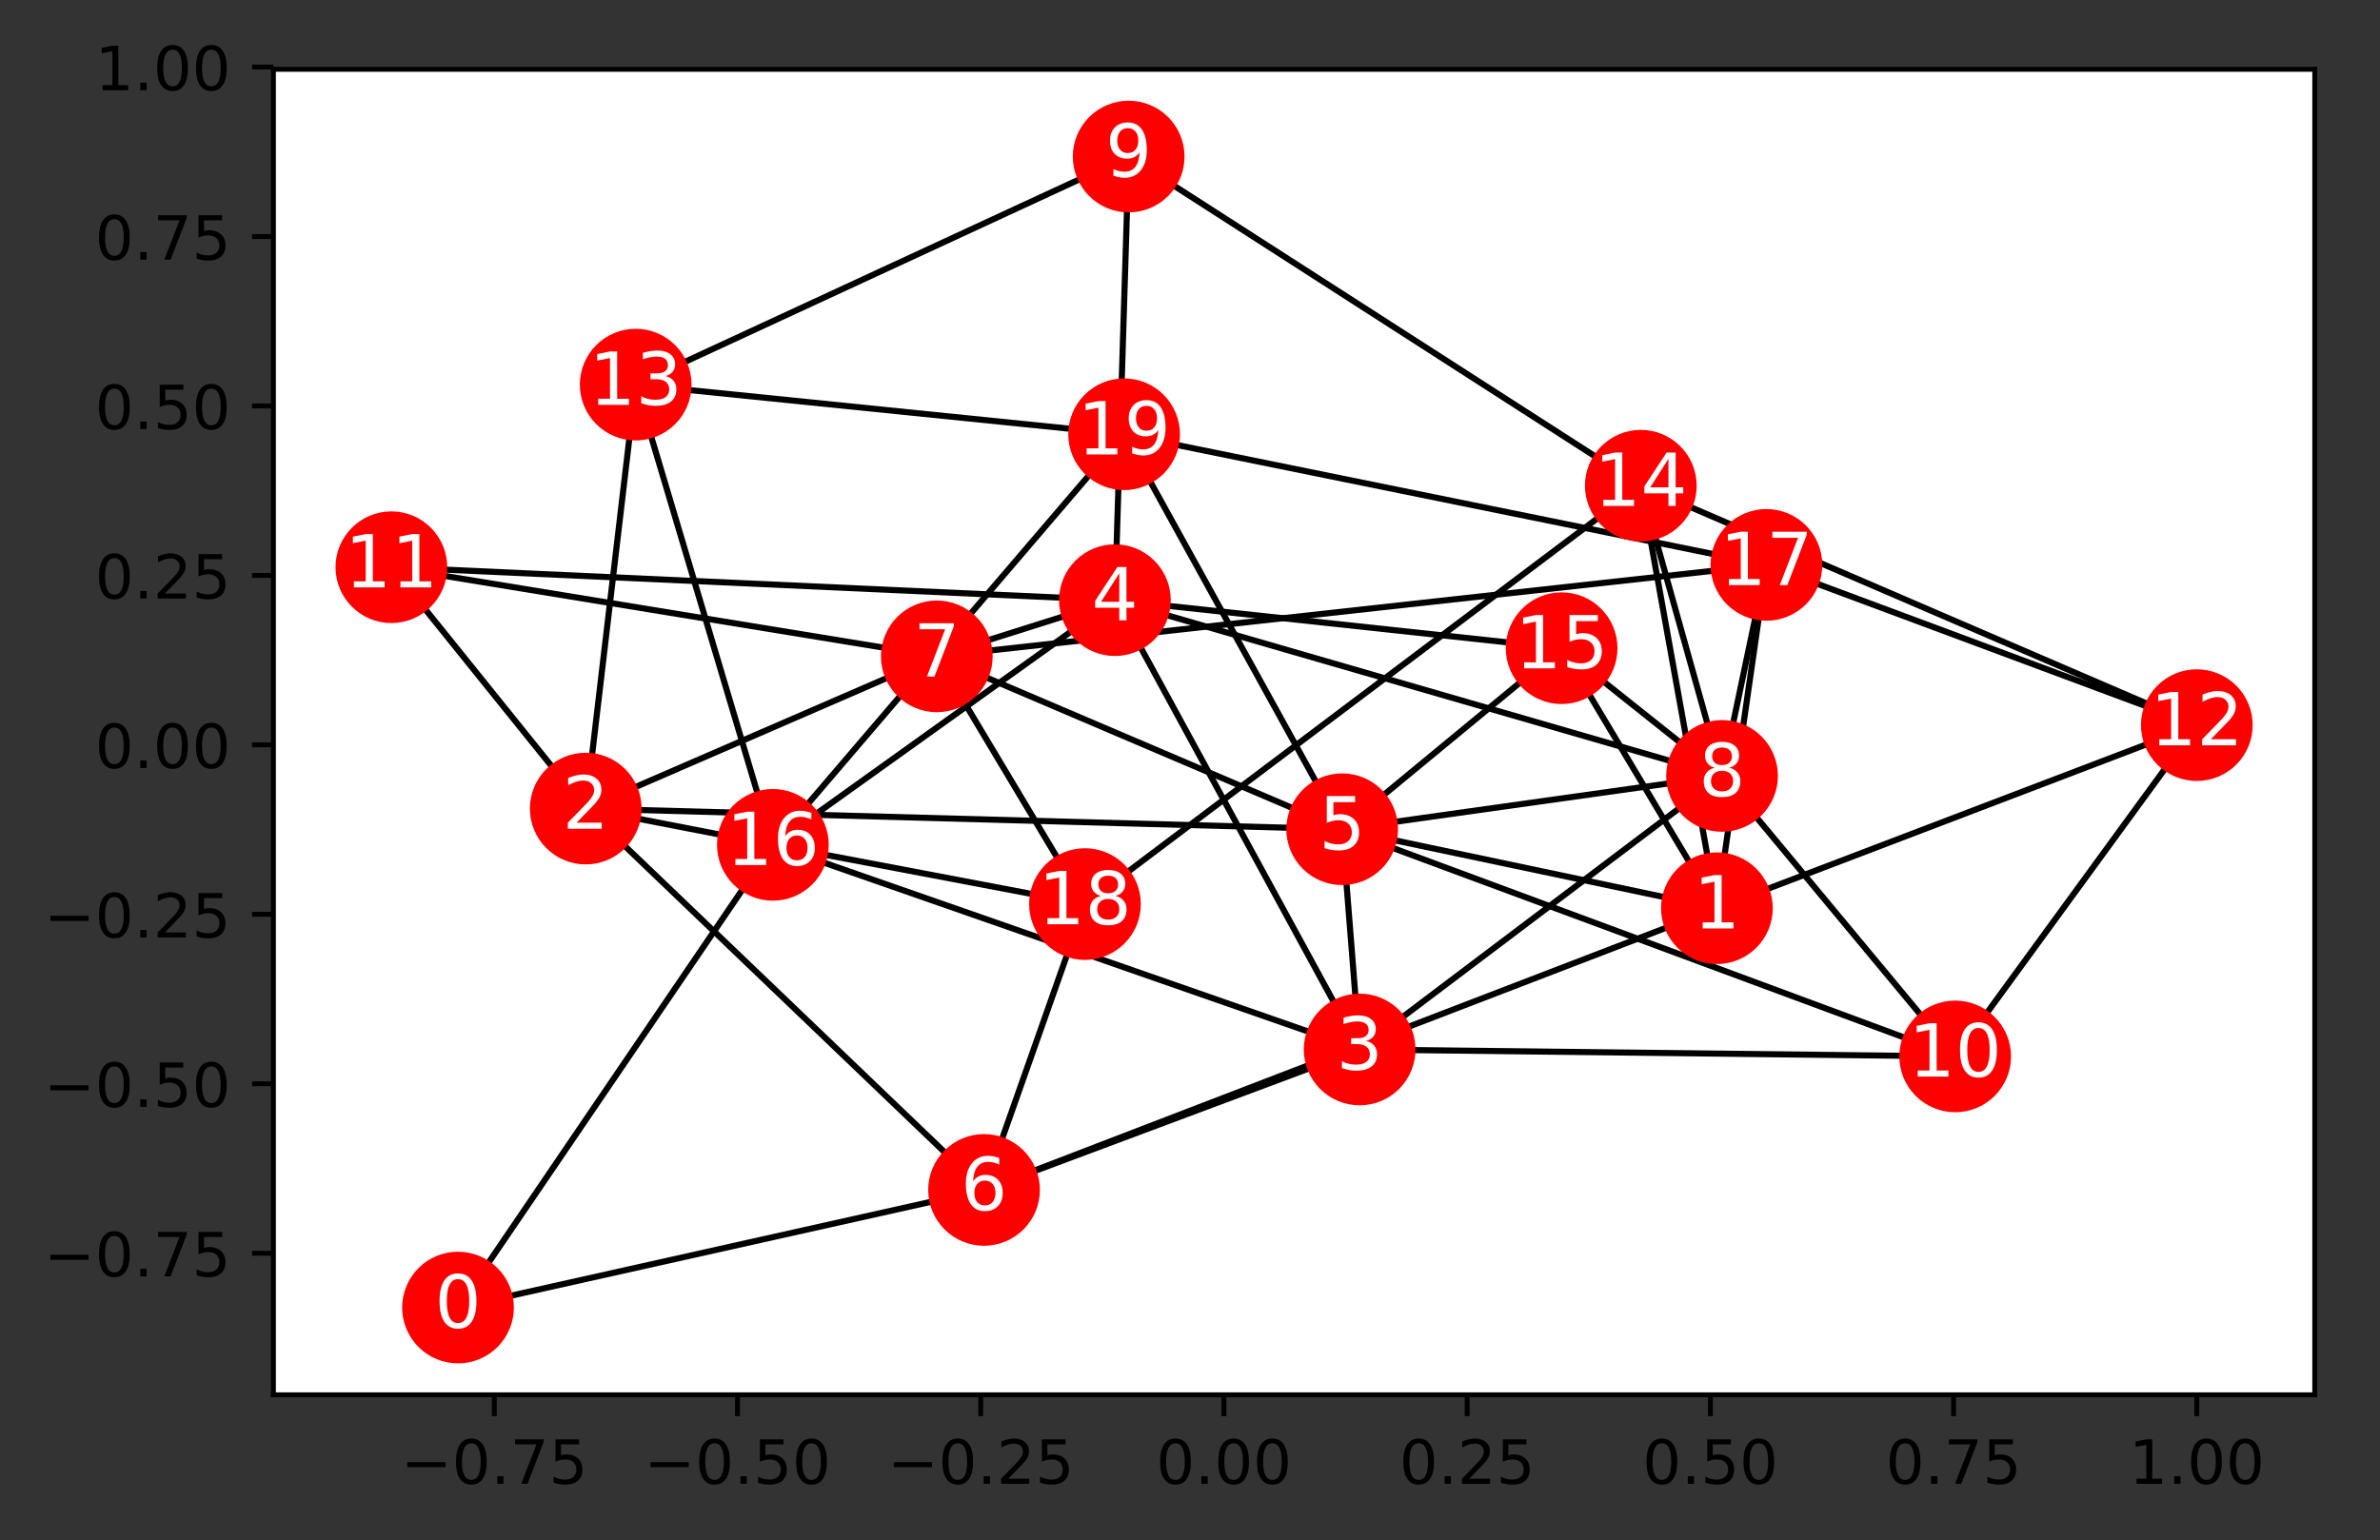 <?xml version="1.0" encoding="utf-8" standalone="no"?>
<!DOCTYPE svg PUBLIC "-//W3C//DTD SVG 1.1//EN"
  "http://www.w3.org/Graphics/SVG/1.1/DTD/svg11.dtd">
<!-- Created with matplotlib (https://matplotlib.org/) -->
<svg height="252.689pt" version="1.1" viewBox="0 0 390.345 252.689" width="390.345pt" xmlns="http://www.w3.org/2000/svg" xmlns:xlink="http://www.w3.org/1999/xlink">
 <rect x="0" y="0" width="390.345" height="252.689" fill="#333333" stroke="none"/>
 <defs>
  <style type="text/css">
*{stroke-linecap:butt;stroke-linejoin:round;}
  </style>
 </defs>
 <g id="figure_1">
  <g id="patch_1">
   <path d="M 0 252.689 
L 390.345 252.689 
L 390.345 0 
L 0 0 
z
" style="fill:none;"/>
  </g>
  <g id="axes_1">
   <g id="patch_2">
    <path d="M 44.845 228.811 
L 379.645 228.811 
L 379.645 11.371 
L 44.845 11.371 
z
" style="fill:#ffffff;"/>
   </g>
   <g id="LineCollection_1">
    <path clip-path="url(#pebcc35d0d5)" d="M 75.119 214.498 
L 161.393 195.203 
" style="fill:none;stroke:#000000;"/>
    <path clip-path="url(#pebcc35d0d5)" d="M 75.119 214.498 
L 126.759 138.593 
" style="fill:none;stroke:#000000;"/>
    <path clip-path="url(#pebcc35d0d5)" d="M 281.59 148.99 
L 161.393 195.203 
" style="fill:none;stroke:#000000;"/>
    <path clip-path="url(#pebcc35d0d5)" d="M 281.59 148.99 
L 360.3 118.956 
" style="fill:none;stroke:#000000;"/>
    <path clip-path="url(#pebcc35d0d5)" d="M 281.59 148.99 
L 269.109 79.68 
" style="fill:none;stroke:#000000;"/>
    <path clip-path="url(#pebcc35d0d5)" d="M 281.59 148.99 
L 289.711 92.668 
" style="fill:none;stroke:#000000;"/>
    <path clip-path="url(#pebcc35d0d5)" d="M 281.59 148.99 
L 220.131 136.033 
" style="fill:none;stroke:#000000;"/>
    <path clip-path="url(#pebcc35d0d5)" d="M 281.59 148.99 
L 256.123 106.334 
" style="fill:none;stroke:#000000;"/>
    <path clip-path="url(#pebcc35d0d5)" d="M 96.069 132.643 
L 220.131 136.033 
" style="fill:none;stroke:#000000;"/>
    <path clip-path="url(#pebcc35d0d5)" d="M 96.069 132.643 
L 161.393 195.203 
" style="fill:none;stroke:#000000;"/>
    <path clip-path="url(#pebcc35d0d5)" d="M 96.069 132.643 
L 153.646 107.673 
" style="fill:none;stroke:#000000;"/>
    <path clip-path="url(#pebcc35d0d5)" d="M 96.069 132.643 
L 64.191 93.051 
" style="fill:none;stroke:#000000;"/>
    <path clip-path="url(#pebcc35d0d5)" d="M 96.069 132.643 
L 104.261 63.096 
" style="fill:none;stroke:#000000;"/>
    <path clip-path="url(#pebcc35d0d5)" d="M 96.069 132.643 
L 126.759 138.593 
" style="fill:none;stroke:#000000;"/>
    <path clip-path="url(#pebcc35d0d5)" d="M 222.995 172.163 
L 282.435 127.285 
" style="fill:none;stroke:#000000;"/>
    <path clip-path="url(#pebcc35d0d5)" d="M 222.995 172.163 
L 126.759 138.593 
" style="fill:none;stroke:#000000;"/>
    <path clip-path="url(#pebcc35d0d5)" d="M 222.995 172.163 
L 182.856 98.451 
" style="fill:none;stroke:#000000;"/>
    <path clip-path="url(#pebcc35d0d5)" d="M 222.995 172.163 
L 220.131 136.033 
" style="fill:none;stroke:#000000;"/>
    <path clip-path="url(#pebcc35d0d5)" d="M 222.995 172.163 
L 161.393 195.203 
" style="fill:none;stroke:#000000;"/>
    <path clip-path="url(#pebcc35d0d5)" d="M 222.995 172.163 
L 320.672 173.3 
" style="fill:none;stroke:#000000;"/>
    <path clip-path="url(#pebcc35d0d5)" d="M 182.856 98.451 
L 282.435 127.285 
" style="fill:none;stroke:#000000;"/>
    <path clip-path="url(#pebcc35d0d5)" d="M 182.856 98.451 
L 185.114 25.683 
" style="fill:none;stroke:#000000;"/>
    <path clip-path="url(#pebcc35d0d5)" d="M 182.856 98.451 
L 64.191 93.051 
" style="fill:none;stroke:#000000;"/>
    <path clip-path="url(#pebcc35d0d5)" d="M 182.856 98.451 
L 126.759 138.593 
" style="fill:none;stroke:#000000;"/>
    <path clip-path="url(#pebcc35d0d5)" d="M 182.856 98.451 
L 153.646 107.673 
" style="fill:none;stroke:#000000;"/>
    <path clip-path="url(#pebcc35d0d5)" d="M 182.856 98.451 
L 256.123 106.334 
" style="fill:none;stroke:#000000;"/>
    <path clip-path="url(#pebcc35d0d5)" d="M 220.131 136.033 
L 184.366 71.236 
" style="fill:none;stroke:#000000;"/>
    <path clip-path="url(#pebcc35d0d5)" d="M 220.131 136.033 
L 153.646 107.673 
" style="fill:none;stroke:#000000;"/>
    <path clip-path="url(#pebcc35d0d5)" d="M 220.131 136.033 
L 282.435 127.285 
" style="fill:none;stroke:#000000;"/>
    <path clip-path="url(#pebcc35d0d5)" d="M 220.131 136.033 
L 320.672 173.3 
" style="fill:none;stroke:#000000;"/>
    <path clip-path="url(#pebcc35d0d5)" d="M 220.131 136.033 
L 256.123 106.334 
" style="fill:none;stroke:#000000;"/>
    <path clip-path="url(#pebcc35d0d5)" d="M 161.393 195.203 
L 177.945 148.311 
" style="fill:none;stroke:#000000;"/>
    <path clip-path="url(#pebcc35d0d5)" d="M 153.646 107.673 
L 64.191 93.051 
" style="fill:none;stroke:#000000;"/>
    <path clip-path="url(#pebcc35d0d5)" d="M 153.646 107.673 
L 177.945 148.311 
" style="fill:none;stroke:#000000;"/>
    <path clip-path="url(#pebcc35d0d5)" d="M 153.646 107.673 
L 289.711 92.668 
" style="fill:none;stroke:#000000;"/>
    <path clip-path="url(#pebcc35d0d5)" d="M 282.435 127.285 
L 320.672 173.3 
" style="fill:none;stroke:#000000;"/>
    <path clip-path="url(#pebcc35d0d5)" d="M 282.435 127.285 
L 269.109 79.68 
" style="fill:none;stroke:#000000;"/>
    <path clip-path="url(#pebcc35d0d5)" d="M 282.435 127.285 
L 256.123 106.334 
" style="fill:none;stroke:#000000;"/>
    <path clip-path="url(#pebcc35d0d5)" d="M 282.435 127.285 
L 289.711 92.668 
" style="fill:none;stroke:#000000;"/>
    <path clip-path="url(#pebcc35d0d5)" d="M 185.114 25.683 
L 185.114 25.683 
" style="fill:none;stroke:#000000;"/>
    <path clip-path="url(#pebcc35d0d5)" d="M 185.114 25.683 
L 104.261 63.096 
" style="fill:none;stroke:#000000;"/>
    <path clip-path="url(#pebcc35d0d5)" d="M 185.114 25.683 
L 269.109 79.68 
" style="fill:none;stroke:#000000;"/>
    <path clip-path="url(#pebcc35d0d5)" d="M 320.672 173.3 
L 360.3 118.956 
" style="fill:none;stroke:#000000;"/>
    <path clip-path="url(#pebcc35d0d5)" d="M 64.191 93.051 
L 64.191 93.051 
" style="fill:none;stroke:#000000;"/>
    <path clip-path="url(#pebcc35d0d5)" d="M 360.3 118.956 
L 269.109 79.68 
" style="fill:none;stroke:#000000;"/>
    <path clip-path="url(#pebcc35d0d5)" d="M 360.3 118.956 
L 289.711 92.668 
" style="fill:none;stroke:#000000;"/>
    <path clip-path="url(#pebcc35d0d5)" d="M 104.261 63.096 
L 104.261 63.096 
" style="fill:none;stroke:#000000;"/>
    <path clip-path="url(#pebcc35d0d5)" d="M 104.261 63.096 
L 184.366 71.236 
" style="fill:none;stroke:#000000;"/>
    <path clip-path="url(#pebcc35d0d5)" d="M 104.261 63.096 
L 126.759 138.593 
" style="fill:none;stroke:#000000;"/>
    <path clip-path="url(#pebcc35d0d5)" d="M 269.109 79.68 
L 177.945 148.311 
" style="fill:none;stroke:#000000;"/>
    <path clip-path="url(#pebcc35d0d5)" d="M 126.759 138.593 
L 177.945 148.311 
" style="fill:none;stroke:#000000;"/>
    <path clip-path="url(#pebcc35d0d5)" d="M 126.759 138.593 
L 184.366 71.236 
" style="fill:none;stroke:#000000;"/>
    <path clip-path="url(#pebcc35d0d5)" d="M 289.711 92.668 
L 289.711 92.668 
" style="fill:none;stroke:#000000;"/>
    <path clip-path="url(#pebcc35d0d5)" d="M 289.711 92.668 
L 184.366 71.236 
" style="fill:none;stroke:#000000;"/>
    <path clip-path="url(#pebcc35d0d5)" d="M 177.945 148.311 
L 177.945 148.311 
" style="fill:none;stroke:#000000;"/>
   </g>
   <g id="matplotlib.axis_1">
    <g id="xtick_1">
     <g id="line2d_1">
      <defs>
       <path d="M 0 0 
L 0 3.5 
" id="m1abaf72b30" style="stroke:#000000;stroke-width:0.8;"/>
      </defs>
      <g>
       <use style="stroke:#000000;stroke-width:0.8;" x="81.069" xlink:href="#m1abaf72b30" y="228.811"/>
      </g>
     </g>
     <g id="text_1">
      <!-- −0.75 -->
      <defs>
       <path d="M 10.594 35.5 
L 73.188 35.5 
L 73.188 27.203 
L 10.594 27.203 
z
" id="DejaVuSans-8722"/>
       <path d="M 31.781 66.406 
Q 24.172 66.406 20.328 58.906 
Q 16.5 51.422 16.5 36.375 
Q 16.5 21.391 20.328 13.891 
Q 24.172 6.391 31.781 6.391 
Q 39.453 6.391 43.281 13.891 
Q 47.125 21.391 47.125 36.375 
Q 47.125 51.422 43.281 58.906 
Q 39.453 66.406 31.781 66.406 
z
M 31.781 74.219 
Q 44.047 74.219 50.516 64.516 
Q 56.984 54.828 56.984 36.375 
Q 56.984 17.969 50.516 8.266 
Q 44.047 -1.422 31.781 -1.422 
Q 19.531 -1.422 13.062 8.266 
Q 6.594 17.969 6.594 36.375 
Q 6.594 54.828 13.062 64.516 
Q 19.531 74.219 31.781 74.219 
z
" id="DejaVuSans-48"/>
       <path d="M 10.688 12.406 
L 21 12.406 
L 21 0 
L 10.688 0 
z
" id="DejaVuSans-46"/>
       <path d="M 8.203 72.906 
L 55.078 72.906 
L 55.078 68.703 
L 28.609 0 
L 18.312 0 
L 43.219 64.594 
L 8.203 64.594 
z
" id="DejaVuSans-55"/>
       <path d="M 10.797 72.906 
L 49.516 72.906 
L 49.516 64.594 
L 19.828 64.594 
L 19.828 46.734 
Q 21.969 47.469 24.109 47.828 
Q 26.266 48.188 28.422 48.188 
Q 40.625 48.188 47.75 41.5 
Q 54.891 34.812 54.891 23.391 
Q 54.891 11.625 47.562 5.094 
Q 40.234 -1.422 26.906 -1.422 
Q 22.312 -1.422 17.547 -0.641 
Q 12.797 0.141 7.719 1.703 
L 7.719 11.625 
Q 12.109 9.234 16.797 8.062 
Q 21.484 6.891 26.703 6.891 
Q 35.156 6.891 40.078 11.328 
Q 45.016 15.766 45.016 23.391 
Q 45.016 31 40.078 35.438 
Q 35.156 39.891 26.703 39.891 
Q 22.75 39.891 18.812 39.016 
Q 14.891 38.141 10.797 36.281 
z
" id="DejaVuSans-53"/>
      </defs>
      <g transform="translate(65.746 243.409)scale(0.1 -0.1)">
       <use xlink:href="#DejaVuSans-8722"/>
       <use x="83.789" xlink:href="#DejaVuSans-48"/>
       <use x="147.412" xlink:href="#DejaVuSans-46"/>
       <use x="179.199" xlink:href="#DejaVuSans-55"/>
       <use x="242.822" xlink:href="#DejaVuSans-53"/>
      </g>
     </g>
    </g>
    <g id="xtick_2">
     <g id="line2d_2">
      <g>
       <use style="stroke:#000000;stroke-width:0.8;" x="120.959" xlink:href="#m1abaf72b30" y="228.811"/>
      </g>
     </g>
     <g id="text_2">
      <!-- −0.50 -->
      <g transform="translate(105.636 243.409)scale(0.1 -0.1)">
       <use xlink:href="#DejaVuSans-8722"/>
       <use x="83.789" xlink:href="#DejaVuSans-48"/>
       <use x="147.412" xlink:href="#DejaVuSans-46"/>
       <use x="179.199" xlink:href="#DejaVuSans-53"/>
       <use x="242.822" xlink:href="#DejaVuSans-48"/>
      </g>
     </g>
    </g>
    <g id="xtick_3">
     <g id="line2d_3">
      <g>
       <use style="stroke:#000000;stroke-width:0.8;" x="160.849" xlink:href="#m1abaf72b30" y="228.811"/>
      </g>
     </g>
     <g id="text_3">
      <!-- −0.25 -->
      <defs>
       <path d="M 19.188 8.297 
L 53.609 8.297 
L 53.609 0 
L 7.328 0 
L 7.328 8.297 
Q 12.938 14.109 22.625 23.891 
Q 32.328 33.688 34.812 36.531 
Q 39.547 41.844 41.422 45.531 
Q 43.312 49.219 43.312 52.781 
Q 43.312 58.594 39.234 62.25 
Q 35.156 65.922 28.609 65.922 
Q 23.969 65.922 18.812 64.312 
Q 13.672 62.703 7.812 59.422 
L 7.812 69.391 
Q 13.766 71.781 18.938 73 
Q 24.125 74.219 28.422 74.219 
Q 39.75 74.219 46.484 68.547 
Q 53.219 62.891 53.219 53.422 
Q 53.219 48.922 51.531 44.891 
Q 49.859 40.875 45.406 35.406 
Q 44.188 33.984 37.641 27.219 
Q 31.109 20.453 19.188 8.297 
z
" id="DejaVuSans-50"/>
      </defs>
      <g transform="translate(145.526 243.409)scale(0.1 -0.1)">
       <use xlink:href="#DejaVuSans-8722"/>
       <use x="83.789" xlink:href="#DejaVuSans-48"/>
       <use x="147.412" xlink:href="#DejaVuSans-46"/>
       <use x="179.199" xlink:href="#DejaVuSans-50"/>
       <use x="242.822" xlink:href="#DejaVuSans-53"/>
      </g>
     </g>
    </g>
    <g id="xtick_4">
     <g id="line2d_4">
      <g>
       <use style="stroke:#000000;stroke-width:0.8;" x="200.739" xlink:href="#m1abaf72b30" y="228.811"/>
      </g>
     </g>
     <g id="text_4">
      <!-- 0.00 -->
      <g transform="translate(189.606 243.409)scale(0.1 -0.1)">
       <use xlink:href="#DejaVuSans-48"/>
       <use x="63.623" xlink:href="#DejaVuSans-46"/>
       <use x="95.41" xlink:href="#DejaVuSans-48"/>
       <use x="159.033" xlink:href="#DejaVuSans-48"/>
      </g>
     </g>
    </g>
    <g id="xtick_5">
     <g id="line2d_5">
      <g>
       <use style="stroke:#000000;stroke-width:0.8;" x="240.629" xlink:href="#m1abaf72b30" y="228.811"/>
      </g>
     </g>
     <g id="text_5">
      <!-- 0.25 -->
      <g transform="translate(229.497 243.409)scale(0.1 -0.1)">
       <use xlink:href="#DejaVuSans-48"/>
       <use x="63.623" xlink:href="#DejaVuSans-46"/>
       <use x="95.41" xlink:href="#DejaVuSans-50"/>
       <use x="159.033" xlink:href="#DejaVuSans-53"/>
      </g>
     </g>
    </g>
    <g id="xtick_6">
     <g id="line2d_6">
      <g>
       <use style="stroke:#000000;stroke-width:0.8;" x="280.52" xlink:href="#m1abaf72b30" y="228.811"/>
      </g>
     </g>
     <g id="text_6">
      <!-- 0.50 -->
      <g transform="translate(269.387 243.409)scale(0.1 -0.1)">
       <use xlink:href="#DejaVuSans-48"/>
       <use x="63.623" xlink:href="#DejaVuSans-46"/>
       <use x="95.41" xlink:href="#DejaVuSans-53"/>
       <use x="159.033" xlink:href="#DejaVuSans-48"/>
      </g>
     </g>
    </g>
    <g id="xtick_7">
     <g id="line2d_7">
      <g>
       <use style="stroke:#000000;stroke-width:0.8;" x="320.41" xlink:href="#m1abaf72b30" y="228.811"/>
      </g>
     </g>
     <g id="text_7">
      <!-- 0.75 -->
      <g transform="translate(309.277 243.409)scale(0.1 -0.1)">
       <use xlink:href="#DejaVuSans-48"/>
       <use x="63.623" xlink:href="#DejaVuSans-46"/>
       <use x="95.41" xlink:href="#DejaVuSans-55"/>
       <use x="159.033" xlink:href="#DejaVuSans-53"/>
      </g>
     </g>
    </g>
    <g id="xtick_8">
     <g id="line2d_8">
      <g>
       <use style="stroke:#000000;stroke-width:0.8;" x="360.3" xlink:href="#m1abaf72b30" y="228.811"/>
      </g>
     </g>
     <g id="text_8">
      <!-- 1.00 -->
      <defs>
       <path d="M 12.406 8.297 
L 28.516 8.297 
L 28.516 63.922 
L 10.984 60.406 
L 10.984 69.391 
L 28.422 72.906 
L 38.281 72.906 
L 38.281 8.297 
L 54.391 8.297 
L 54.391 0 
L 12.406 0 
z
" id="DejaVuSans-49"/>
      </defs>
      <g transform="translate(349.167 243.409)scale(0.1 -0.1)">
       <use xlink:href="#DejaVuSans-49"/>
       <use x="63.623" xlink:href="#DejaVuSans-46"/>
       <use x="95.41" xlink:href="#DejaVuSans-48"/>
       <use x="159.033" xlink:href="#DejaVuSans-48"/>
      </g>
     </g>
    </g>
   </g>
   <g id="matplotlib.axis_2">
    <g id="ytick_1">
     <g id="line2d_9">
      <defs>
       <path d="M 0 0 
L -3.5 0 
" id="m604412756f" style="stroke:#000000;stroke-width:0.8;"/>
      </defs>
      <g>
       <use style="stroke:#000000;stroke-width:0.8;" x="44.845" xlink:href="#m604412756f" y="205.587"/>
      </g>
     </g>
     <g id="text_9">
      <!-- −0.75 -->
      <g transform="translate(7.2 209.386)scale(0.1 -0.1)">
       <use xlink:href="#DejaVuSans-8722"/>
       <use x="83.789" xlink:href="#DejaVuSans-48"/>
       <use x="147.412" xlink:href="#DejaVuSans-46"/>
       <use x="179.199" xlink:href="#DejaVuSans-55"/>
       <use x="242.822" xlink:href="#DejaVuSans-53"/>
      </g>
     </g>
    </g>
    <g id="ytick_2">
     <g id="line2d_10">
      <g>
       <use style="stroke:#000000;stroke-width:0.8;" x="44.845" xlink:href="#m604412756f" y="177.789"/>
      </g>
     </g>
     <g id="text_10">
      <!-- −0.50 -->
      <g transform="translate(7.2 181.588)scale(0.1 -0.1)">
       <use xlink:href="#DejaVuSans-8722"/>
       <use x="83.789" xlink:href="#DejaVuSans-48"/>
       <use x="147.412" xlink:href="#DejaVuSans-46"/>
       <use x="179.199" xlink:href="#DejaVuSans-53"/>
       <use x="242.822" xlink:href="#DejaVuSans-48"/>
      </g>
     </g>
    </g>
    <g id="ytick_3">
     <g id="line2d_11">
      <g>
       <use style="stroke:#000000;stroke-width:0.8;" x="44.845" xlink:href="#m604412756f" y="149.991"/>
      </g>
     </g>
     <g id="text_11">
      <!-- −0.25 -->
      <g transform="translate(7.2 153.79)scale(0.1 -0.1)">
       <use xlink:href="#DejaVuSans-8722"/>
       <use x="83.789" xlink:href="#DejaVuSans-48"/>
       <use x="147.412" xlink:href="#DejaVuSans-46"/>
       <use x="179.199" xlink:href="#DejaVuSans-50"/>
       <use x="242.822" xlink:href="#DejaVuSans-53"/>
      </g>
     </g>
    </g>
    <g id="ytick_4">
     <g id="line2d_12">
      <g>
       <use style="stroke:#000000;stroke-width:0.8;" x="44.845" xlink:href="#m604412756f" y="122.192"/>
      </g>
     </g>
     <g id="text_12">
      <!-- 0.00 -->
      <g transform="translate(15.58 125.992)scale(0.1 -0.1)">
       <use xlink:href="#DejaVuSans-48"/>
       <use x="63.623" xlink:href="#DejaVuSans-46"/>
       <use x="95.41" xlink:href="#DejaVuSans-48"/>
       <use x="159.033" xlink:href="#DejaVuSans-48"/>
      </g>
     </g>
    </g>
    <g id="ytick_5">
     <g id="line2d_13">
      <g>
       <use style="stroke:#000000;stroke-width:0.8;" x="44.845" xlink:href="#m604412756f" y="94.394"/>
      </g>
     </g>
     <g id="text_13">
      <!-- 0.25 -->
      <g transform="translate(15.58 98.193)scale(0.1 -0.1)">
       <use xlink:href="#DejaVuSans-48"/>
       <use x="63.623" xlink:href="#DejaVuSans-46"/>
       <use x="95.41" xlink:href="#DejaVuSans-50"/>
       <use x="159.033" xlink:href="#DejaVuSans-53"/>
      </g>
     </g>
    </g>
    <g id="ytick_6">
     <g id="line2d_14">
      <g>
       <use style="stroke:#000000;stroke-width:0.8;" x="44.845" xlink:href="#m604412756f" y="66.596"/>
      </g>
     </g>
     <g id="text_14">
      <!-- 0.50 -->
      <g transform="translate(15.58 70.395)scale(0.1 -0.1)">
       <use xlink:href="#DejaVuSans-48"/>
       <use x="63.623" xlink:href="#DejaVuSans-46"/>
       <use x="95.41" xlink:href="#DejaVuSans-53"/>
       <use x="159.033" xlink:href="#DejaVuSans-48"/>
      </g>
     </g>
    </g>
    <g id="ytick_7">
     <g id="line2d_15">
      <g>
       <use style="stroke:#000000;stroke-width:0.8;" x="44.845" xlink:href="#m604412756f" y="38.798"/>
      </g>
     </g>
     <g id="text_15">
      <!-- 0.75 -->
      <g transform="translate(15.58 42.597)scale(0.1 -0.1)">
       <use xlink:href="#DejaVuSans-48"/>
       <use x="63.623" xlink:href="#DejaVuSans-46"/>
       <use x="95.41" xlink:href="#DejaVuSans-55"/>
       <use x="159.033" xlink:href="#DejaVuSans-53"/>
      </g>
     </g>
    </g>
    <g id="ytick_8">
     <g id="line2d_16">
      <g>
       <use style="stroke:#000000;stroke-width:0.8;" x="44.845" xlink:href="#m604412756f" y="10.999"/>
      </g>
     </g>
     <g id="text_16">
      <!-- 1.00 -->
      <g transform="translate(15.58 14.798)scale(0.1 -0.1)">
       <use xlink:href="#DejaVuSans-49"/>
       <use x="63.623" xlink:href="#DejaVuSans-46"/>
       <use x="95.41" xlink:href="#DejaVuSans-48"/>
       <use x="159.033" xlink:href="#DejaVuSans-48"/>
      </g>
     </g>
    </g>
   </g>
   <g id="PathCollection_1">
    <defs>
     <path d="M 0 8.66 
C 2.297 8.66 4.5 7.748 6.124 6.124 
C 7.748 4.5 8.66 2.297 8.66 0 
C 8.66 -2.297 7.748 -4.5 6.124 -6.124 
C 4.5 -7.748 2.297 -8.66 0 -8.66 
C -2.297 -8.66 -4.5 -7.748 -6.124 -6.124 
C -7.748 -4.5 -8.66 -2.297 -8.66 0 
C -8.66 2.297 -7.748 4.5 -6.124 6.124 
C -4.5 7.748 -2.297 8.66 0 8.66 
z
" id="mafe5bd06b6" style="stroke:#ff0000;"/>
    </defs>
    <g clip-path="url(#pebcc35d0d5)">
     <use style="fill:#ff0000;stroke:#ff0000;" x="75.119" xlink:href="#mafe5bd06b6" y="214.498"/>
     <use style="fill:#ff0000;stroke:#ff0000;" x="281.59" xlink:href="#mafe5bd06b6" y="148.99"/>
     <use style="fill:#ff0000;stroke:#ff0000;" x="96.069" xlink:href="#mafe5bd06b6" y="132.643"/>
     <use style="fill:#ff0000;stroke:#ff0000;" x="222.995" xlink:href="#mafe5bd06b6" y="172.163"/>
     <use style="fill:#ff0000;stroke:#ff0000;" x="182.856" xlink:href="#mafe5bd06b6" y="98.451"/>
     <use style="fill:#ff0000;stroke:#ff0000;" x="220.131" xlink:href="#mafe5bd06b6" y="136.033"/>
     <use style="fill:#ff0000;stroke:#ff0000;" x="161.393" xlink:href="#mafe5bd06b6" y="195.203"/>
     <use style="fill:#ff0000;stroke:#ff0000;" x="153.646" xlink:href="#mafe5bd06b6" y="107.673"/>
     <use style="fill:#ff0000;stroke:#ff0000;" x="282.435" xlink:href="#mafe5bd06b6" y="127.285"/>
     <use style="fill:#ff0000;stroke:#ff0000;" x="185.114" xlink:href="#mafe5bd06b6" y="25.683"/>
     <use style="fill:#ff0000;stroke:#ff0000;" x="320.672" xlink:href="#mafe5bd06b6" y="173.3"/>
     <use style="fill:#ff0000;stroke:#ff0000;" x="64.191" xlink:href="#mafe5bd06b6" y="93.051"/>
     <use style="fill:#ff0000;stroke:#ff0000;" x="360.3" xlink:href="#mafe5bd06b6" y="118.956"/>
     <use style="fill:#ff0000;stroke:#ff0000;" x="104.261" xlink:href="#mafe5bd06b6" y="63.096"/>
     <use style="fill:#ff0000;stroke:#ff0000;" x="269.109" xlink:href="#mafe5bd06b6" y="79.68"/>
     <use style="fill:#ff0000;stroke:#ff0000;" x="256.123" xlink:href="#mafe5bd06b6" y="106.334"/>
     <use style="fill:#ff0000;stroke:#ff0000;" x="126.759" xlink:href="#mafe5bd06b6" y="138.593"/>
     <use style="fill:#ff0000;stroke:#ff0000;" x="289.711" xlink:href="#mafe5bd06b6" y="92.668"/>
     <use style="fill:#ff0000;stroke:#ff0000;" x="177.945" xlink:href="#mafe5bd06b6" y="148.311"/>
     <use style="fill:#ff0000;stroke:#ff0000;" x="184.366" xlink:href="#mafe5bd06b6" y="71.236"/>
    </g>
   </g>
   <g id="patch_3">
    <path d="M 44.845 228.811 
L 44.845 11.371 
" style="fill:none;stroke:#000000;stroke-linecap:square;stroke-linejoin:miter;stroke-width:0.8;"/>
   </g>
   <g id="patch_4">
    <path d="M 379.645 228.811 
L 379.645 11.371 
" style="fill:none;stroke:#000000;stroke-linecap:square;stroke-linejoin:miter;stroke-width:0.8;"/>
   </g>
   <g id="patch_5">
    <path d="M 44.845 228.811 
L 379.645 228.811 
" style="fill:none;stroke:#000000;stroke-linecap:square;stroke-linejoin:miter;stroke-width:0.8;"/>
   </g>
   <g id="patch_6">
    <path d="M 44.845 11.371 
L 379.645 11.371 
" style="fill:none;stroke:#000000;stroke-linecap:square;stroke-linejoin:miter;stroke-width:0.8;"/>
   </g>
   <g id="text_17">
    <g clip-path="url(#pebcc35d0d5)">
     <!-- 0 -->
     <g style="fill:#ffffff;" transform="translate(71.302 217.81)scale(0.12 -0.12)">
      <use xlink:href="#DejaVuSans-48"/>
     </g>
    </g>
   </g>
   <g id="text_18">
    <g clip-path="url(#pebcc35d0d5)">
     <!-- 1 -->
     <g style="fill:#ffffff;" transform="translate(277.772 152.302)scale(0.12 -0.12)">
      <use xlink:href="#DejaVuSans-49"/>
     </g>
    </g>
   </g>
   <g id="text_19">
    <g clip-path="url(#pebcc35d0d5)">
     <!-- 2 -->
     <g style="fill:#ffffff;" transform="translate(92.251 135.954)scale(0.12 -0.12)">
      <use xlink:href="#DejaVuSans-50"/>
     </g>
    </g>
   </g>
   <g id="text_20">
    <g clip-path="url(#pebcc35d0d5)">
     <!-- 3 -->
     <defs>
      <path d="M 40.578 39.312 
Q 47.656 37.797 51.625 33 
Q 55.609 28.219 55.609 21.188 
Q 55.609 10.406 48.188 4.484 
Q 40.766 -1.422 27.094 -1.422 
Q 22.516 -1.422 17.656 -0.516 
Q 12.797 0.391 7.625 2.203 
L 7.625 11.719 
Q 11.719 9.328 16.594 8.109 
Q 21.484 6.891 26.812 6.891 
Q 36.078 6.891 40.938 10.547 
Q 45.797 14.203 45.797 21.188 
Q 45.797 27.641 41.281 31.266 
Q 36.766 34.906 28.719 34.906 
L 20.219 34.906 
L 20.219 43.016 
L 29.109 43.016 
Q 36.375 43.016 40.234 45.922 
Q 44.094 48.828 44.094 54.297 
Q 44.094 59.906 40.109 62.906 
Q 36.141 65.922 28.719 65.922 
Q 24.656 65.922 20.016 65.031 
Q 15.375 64.156 9.812 62.312 
L 9.812 71.094 
Q 15.438 72.656 20.344 73.438 
Q 25.25 74.219 29.594 74.219 
Q 40.828 74.219 47.359 69.109 
Q 53.906 64.016 53.906 55.328 
Q 53.906 49.266 50.438 45.094 
Q 46.969 40.922 40.578 39.312 
z
" id="DejaVuSans-51"/>
     </defs>
     <g style="fill:#ffffff;" transform="translate(219.177 175.474)scale(0.12 -0.12)">
      <use xlink:href="#DejaVuSans-51"/>
     </g>
    </g>
   </g>
   <g id="text_21">
    <g clip-path="url(#pebcc35d0d5)">
     <!-- 4 -->
     <defs>
      <path d="M 37.797 64.312 
L 12.891 25.391 
L 37.797 25.391 
z
M 35.203 72.906 
L 47.609 72.906 
L 47.609 25.391 
L 58.016 25.391 
L 58.016 17.188 
L 47.609 17.188 
L 47.609 0 
L 37.797 0 
L 37.797 17.188 
L 4.891 17.188 
L 4.891 26.703 
z
" id="DejaVuSans-52"/>
     </defs>
     <g style="fill:#ffffff;" transform="translate(179.038 101.763)scale(0.12 -0.12)">
      <use xlink:href="#DejaVuSans-52"/>
     </g>
    </g>
   </g>
   <g id="text_22">
    <g clip-path="url(#pebcc35d0d5)">
     <!-- 5 -->
     <g style="fill:#ffffff;" transform="translate(216.314 139.344)scale(0.12 -0.12)">
      <use xlink:href="#DejaVuSans-53"/>
     </g>
    </g>
   </g>
   <g id="text_23">
    <g clip-path="url(#pebcc35d0d5)">
     <!-- 6 -->
     <defs>
      <path d="M 33.016 40.375 
Q 26.375 40.375 22.484 35.828 
Q 18.609 31.297 18.609 23.391 
Q 18.609 15.531 22.484 10.953 
Q 26.375 6.391 33.016 6.391 
Q 39.656 6.391 43.531 10.953 
Q 47.406 15.531 47.406 23.391 
Q 47.406 31.297 43.531 35.828 
Q 39.656 40.375 33.016 40.375 
z
M 52.594 71.297 
L 52.594 62.312 
Q 48.875 64.062 45.094 64.984 
Q 41.312 65.922 37.594 65.922 
Q 27.828 65.922 22.672 59.328 
Q 17.531 52.734 16.797 39.406 
Q 19.672 43.656 24.016 45.922 
Q 28.375 48.188 33.594 48.188 
Q 44.578 48.188 50.953 41.516 
Q 57.328 34.859 57.328 23.391 
Q 57.328 12.156 50.688 5.359 
Q 44.047 -1.422 33.016 -1.422 
Q 20.359 -1.422 13.672 8.266 
Q 6.984 17.969 6.984 36.375 
Q 6.984 53.656 15.188 63.938 
Q 23.391 74.219 37.203 74.219 
Q 40.922 74.219 44.703 73.484 
Q 48.484 72.75 52.594 71.297 
z
" id="DejaVuSans-54"/>
     </defs>
     <g style="fill:#ffffff;" transform="translate(157.575 198.515)scale(0.12 -0.12)">
      <use xlink:href="#DejaVuSans-54"/>
     </g>
    </g>
   </g>
   <g id="text_24">
    <g clip-path="url(#pebcc35d0d5)">
     <!-- 7 -->
     <g style="fill:#ffffff;" transform="translate(149.829 110.984)scale(0.12 -0.12)">
      <use xlink:href="#DejaVuSans-55"/>
     </g>
    </g>
   </g>
   <g id="text_25">
    <g clip-path="url(#pebcc35d0d5)">
     <!-- 8 -->
     <defs>
      <path d="M 31.781 34.625 
Q 24.75 34.625 20.719 30.859 
Q 16.703 27.094 16.703 20.516 
Q 16.703 13.922 20.719 10.156 
Q 24.75 6.391 31.781 6.391 
Q 38.812 6.391 42.859 10.172 
Q 46.922 13.969 46.922 20.516 
Q 46.922 27.094 42.891 30.859 
Q 38.875 34.625 31.781 34.625 
z
M 21.922 38.812 
Q 15.578 40.375 12.031 44.719 
Q 8.5 49.078 8.5 55.328 
Q 8.5 64.062 14.719 69.141 
Q 20.953 74.219 31.781 74.219 
Q 42.672 74.219 48.875 69.141 
Q 55.078 64.062 55.078 55.328 
Q 55.078 49.078 51.531 44.719 
Q 48 40.375 41.703 38.812 
Q 48.828 37.156 52.797 32.312 
Q 56.781 27.484 56.781 20.516 
Q 56.781 9.906 50.312 4.234 
Q 43.844 -1.422 31.781 -1.422 
Q 19.734 -1.422 13.25 4.234 
Q 6.781 9.906 6.781 20.516 
Q 6.781 27.484 10.781 32.312 
Q 14.797 37.156 21.922 38.812 
z
M 18.312 54.391 
Q 18.312 48.734 21.844 45.562 
Q 25.391 42.391 31.781 42.391 
Q 38.141 42.391 41.719 45.562 
Q 45.312 48.734 45.312 54.391 
Q 45.312 60.062 41.719 63.234 
Q 38.141 66.406 31.781 66.406 
Q 25.391 66.406 21.844 63.234 
Q 18.312 60.062 18.312 54.391 
z
" id="DejaVuSans-56"/>
     </defs>
     <g style="fill:#ffffff;" transform="translate(278.617 130.597)scale(0.12 -0.12)">
      <use xlink:href="#DejaVuSans-56"/>
     </g>
    </g>
   </g>
   <g id="text_26">
    <g clip-path="url(#pebcc35d0d5)">
     <!-- 9 -->
     <defs>
      <path d="M 10.984 1.516 
L 10.984 10.5 
Q 14.703 8.734 18.5 7.812 
Q 22.312 6.891 25.984 6.891 
Q 35.75 6.891 40.891 13.453 
Q 46.047 20.016 46.781 33.406 
Q 43.953 29.203 39.594 26.953 
Q 35.25 24.703 29.984 24.703 
Q 19.047 24.703 12.672 31.312 
Q 6.297 37.938 6.297 49.422 
Q 6.297 60.641 12.938 67.422 
Q 19.578 74.219 30.609 74.219 
Q 43.266 74.219 49.922 64.516 
Q 56.594 54.828 56.594 36.375 
Q 56.594 19.141 48.406 8.859 
Q 40.234 -1.422 26.422 -1.422 
Q 22.703 -1.422 18.891 -0.688 
Q 15.094 0.047 10.984 1.516 
z
M 30.609 32.422 
Q 37.25 32.422 41.125 36.953 
Q 45.016 41.5 45.016 49.422 
Q 45.016 57.281 41.125 61.844 
Q 37.25 66.406 30.609 66.406 
Q 23.969 66.406 20.094 61.844 
Q 16.219 57.281 16.219 49.422 
Q 16.219 41.5 20.094 36.953 
Q 23.969 32.422 30.609 32.422 
z
" id="DejaVuSans-57"/>
     </defs>
     <g style="fill:#ffffff;" transform="translate(181.296 28.994)scale(0.12 -0.12)">
      <use xlink:href="#DejaVuSans-57"/>
     </g>
    </g>
   </g>
   <g id="text_27">
    <g clip-path="url(#pebcc35d0d5)">
     <!-- 10 -->
     <g style="fill:#ffffff;" transform="translate(313.037 176.611)scale(0.12 -0.12)">
      <use xlink:href="#DejaVuSans-49"/>
      <use x="63.623" xlink:href="#DejaVuSans-48"/>
     </g>
    </g>
   </g>
   <g id="text_28">
    <g clip-path="url(#pebcc35d0d5)">
     <!-- 11 -->
     <g style="fill:#ffffff;" transform="translate(56.556 96.362)scale(0.12 -0.12)">
      <use xlink:href="#DejaVuSans-49"/>
      <use x="63.623" xlink:href="#DejaVuSans-49"/>
     </g>
    </g>
   </g>
   <g id="text_29">
    <g clip-path="url(#pebcc35d0d5)">
     <!-- 12 -->
     <g style="fill:#ffffff;" transform="translate(352.665 122.268)scale(0.12 -0.12)">
      <use xlink:href="#DejaVuSans-49"/>
      <use x="63.623" xlink:href="#DejaVuSans-50"/>
     </g>
    </g>
   </g>
   <g id="text_30">
    <g clip-path="url(#pebcc35d0d5)">
     <!-- 13 -->
     <g style="fill:#ffffff;" transform="translate(96.626 66.407)scale(0.12 -0.12)">
      <use xlink:href="#DejaVuSans-49"/>
      <use x="63.623" xlink:href="#DejaVuSans-51"/>
     </g>
    </g>
   </g>
   <g id="text_31">
    <g clip-path="url(#pebcc35d0d5)">
     <!-- 14 -->
     <g style="fill:#ffffff;" transform="translate(261.474 82.992)scale(0.12 -0.12)">
      <use xlink:href="#DejaVuSans-49"/>
      <use x="63.623" xlink:href="#DejaVuSans-52"/>
     </g>
    </g>
   </g>
   <g id="text_32">
    <g clip-path="url(#pebcc35d0d5)">
     <!-- 15 -->
     <g style="fill:#ffffff;" transform="translate(248.488 109.645)scale(0.12 -0.12)">
      <use xlink:href="#DejaVuSans-49"/>
      <use x="63.623" xlink:href="#DejaVuSans-53"/>
     </g>
    </g>
   </g>
   <g id="text_33">
    <g clip-path="url(#pebcc35d0d5)">
     <!-- 16 -->
     <g style="fill:#ffffff;" transform="translate(119.124 141.904)scale(0.12 -0.12)">
      <use xlink:href="#DejaVuSans-49"/>
      <use x="63.623" xlink:href="#DejaVuSans-54"/>
     </g>
    </g>
   </g>
   <g id="text_34">
    <g clip-path="url(#pebcc35d0d5)">
     <!-- 17 -->
     <g style="fill:#ffffff;" transform="translate(282.076 95.979)scale(0.12 -0.12)">
      <use xlink:href="#DejaVuSans-49"/>
      <use x="63.623" xlink:href="#DejaVuSans-55"/>
     </g>
    </g>
   </g>
   <g id="text_35">
    <g clip-path="url(#pebcc35d0d5)">
     <!-- 18 -->
     <g style="fill:#ffffff;" transform="translate(170.31 151.622)scale(0.12 -0.12)">
      <use xlink:href="#DejaVuSans-49"/>
      <use x="63.623" xlink:href="#DejaVuSans-56"/>
     </g>
    </g>
   </g>
   <g id="text_36">
    <g clip-path="url(#pebcc35d0d5)">
     <!-- 19 -->
     <g style="fill:#ffffff;" transform="translate(176.731 74.547)scale(0.12 -0.12)">
      <use xlink:href="#DejaVuSans-49"/>
      <use x="63.623" xlink:href="#DejaVuSans-57"/>
     </g>
    </g>
   </g>
  </g>
 </g>
 <defs>
  <clipPath id="pebcc35d0d5">
   <rect height="217.44" width="334.8" x="44.845" y="11.371"/>
  </clipPath>
 </defs>
</svg>
